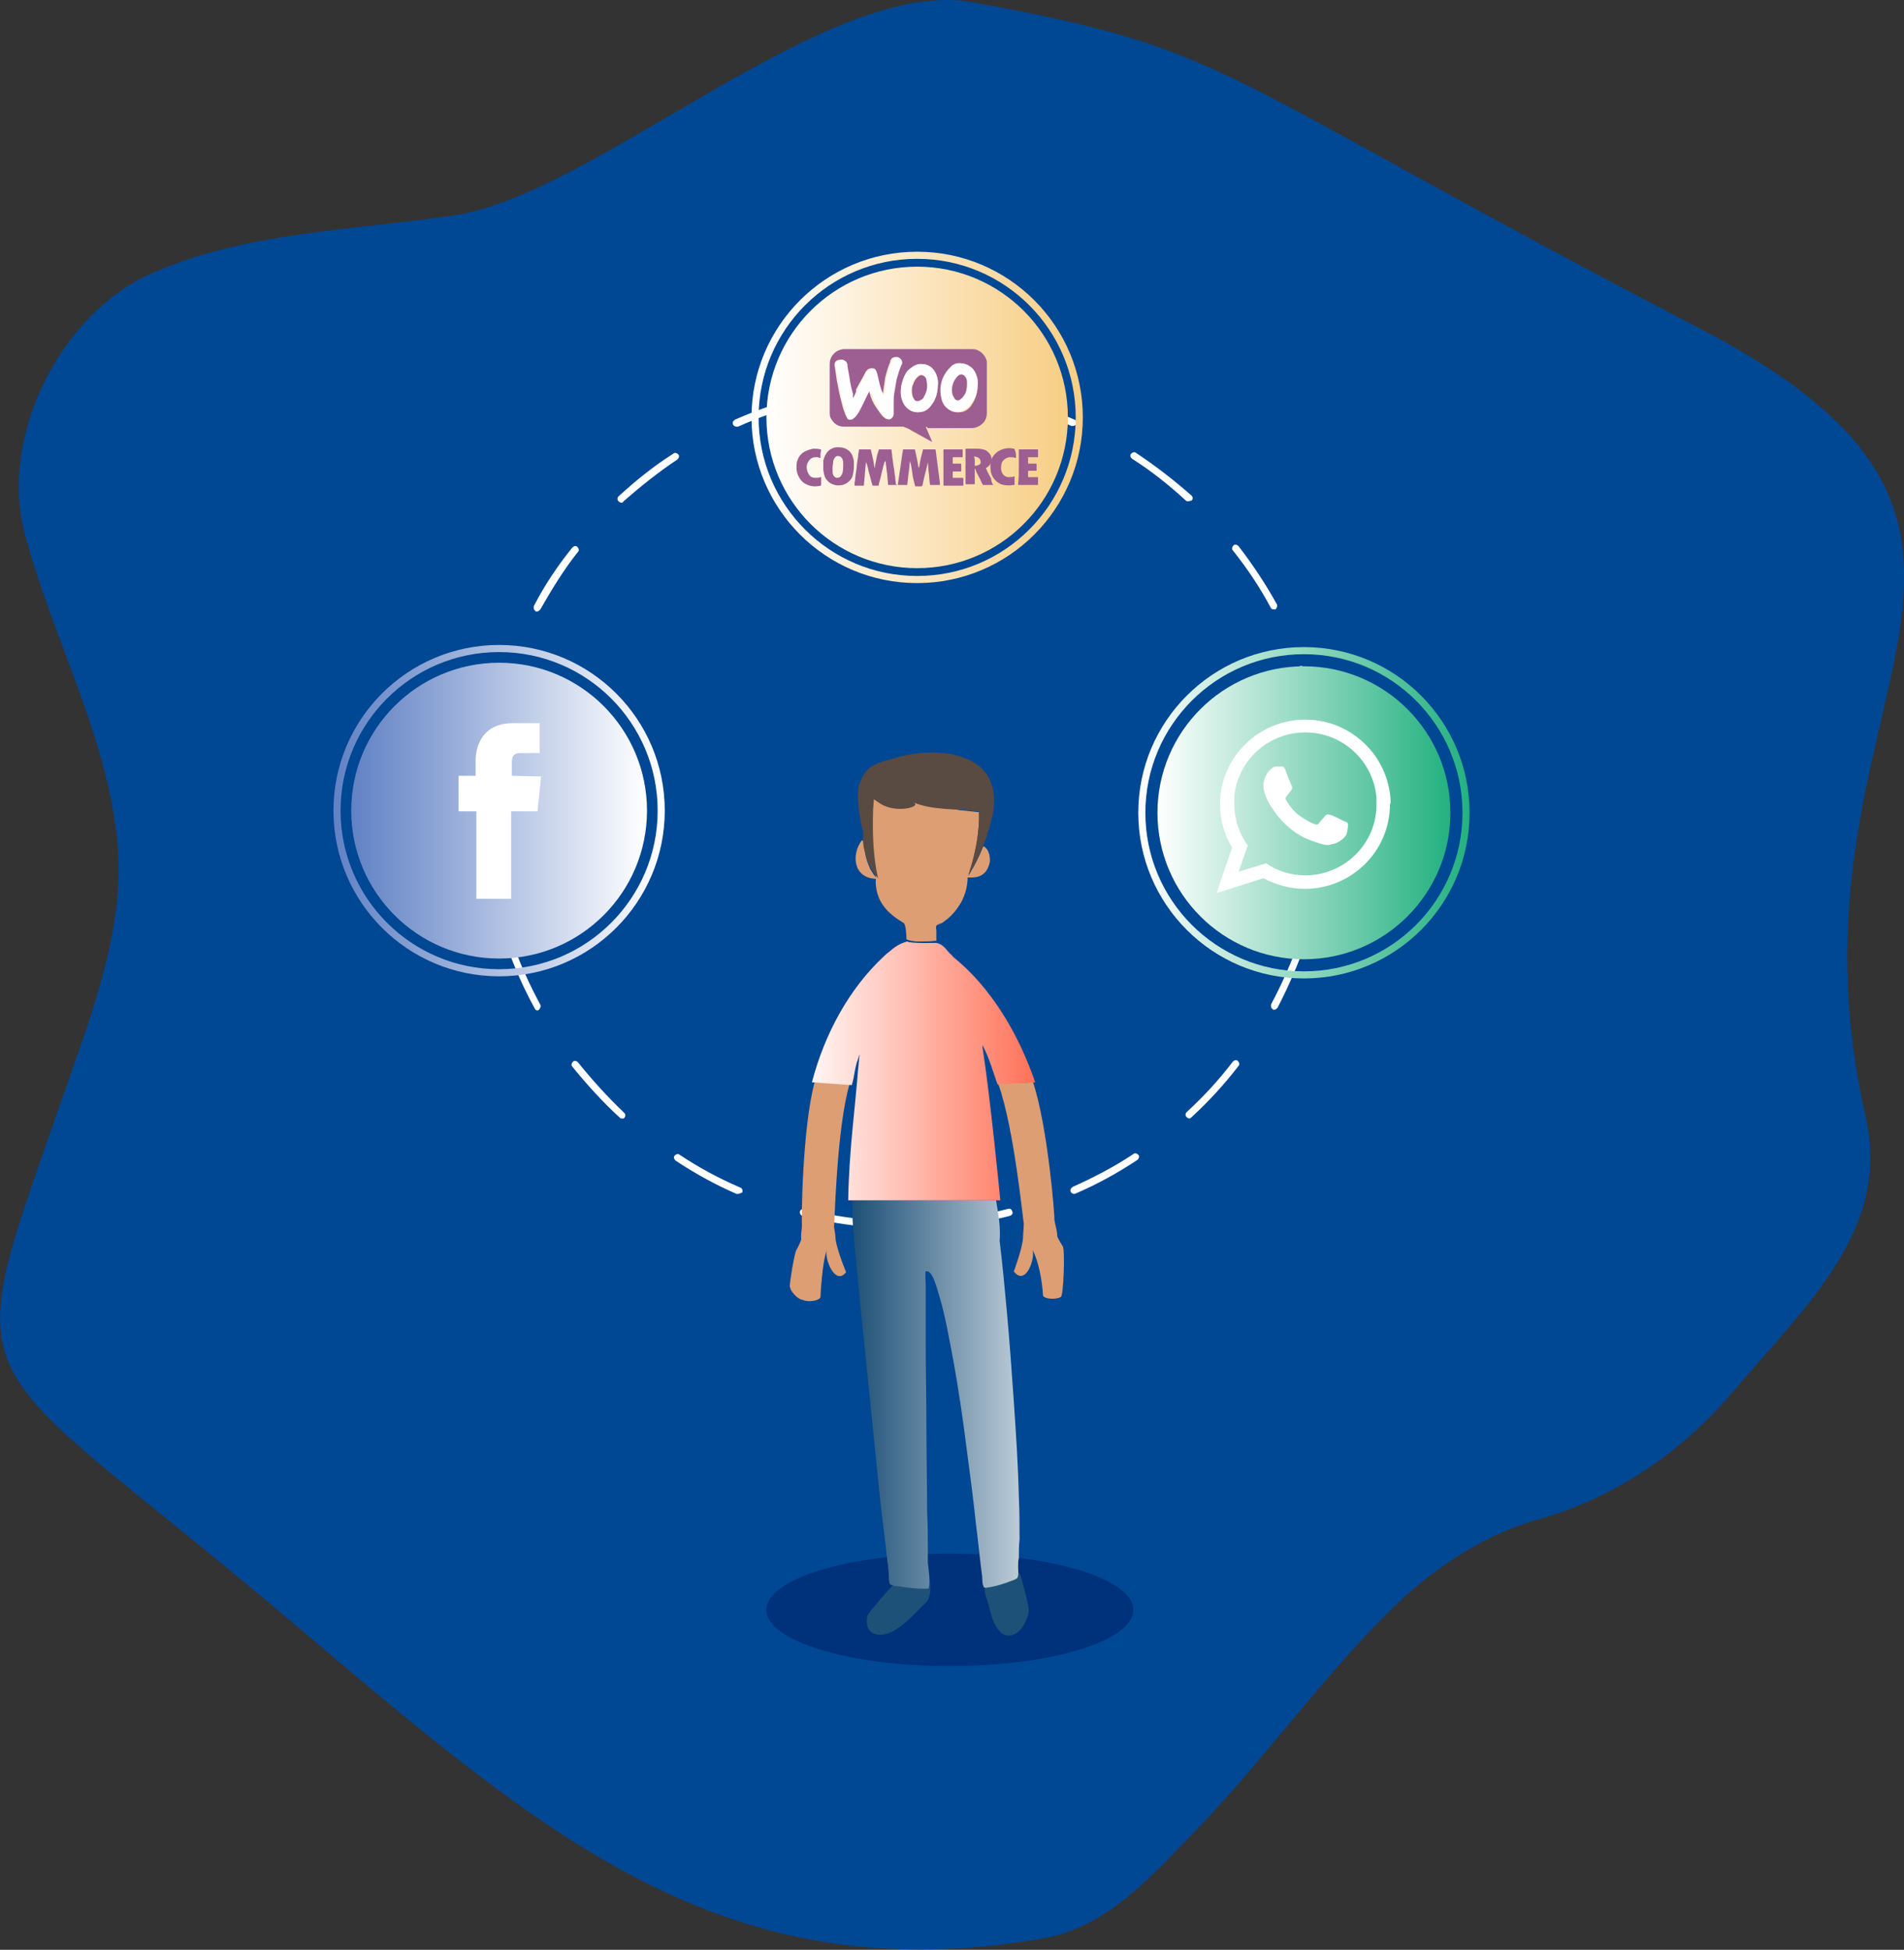 <?xml version="1.0" encoding="utf-8"?>
<!-- Generator: Adobe Illustrator 21.0.2, SVG Export Plug-In . SVG Version: 6.00 Build 0)  -->
<svg version="1.1" id="Layer_1" xmlns="http://www.w3.org/2000/svg" xmlns:xlink="http://www.w3.org/1999/xlink" x="0px" y="0px"
	 viewBox="0 0 267.8 274.2" style="enable-background:new 0 0 267.8 274.2;" xml:space="preserve">
<rect x="0" y="0" width="267.8" height="274.2" fill="#333333" stroke="none"/>
<style type="text/css">
	.st0{fill:#004794;}
	.st1{opacity:0.4;fill:#001355;enable-background:new    ;}
	.st2{fill:#FFFFFF;}
	.st3{fill:none;stroke:url(#XMLID_4_);stroke-miterlimit:10;}
	.st4{fill:url(#XMLID_5_);}
	.st5{fill:none;stroke:url(#XMLID_6_);stroke-miterlimit:10;}
	.st6{fill:url(#XMLID_7_);}
	.st7{fill:none;stroke:url(#SVGID_1_);stroke-miterlimit:10;}
	.st8{fill:url(#SVGID_2_);}
	.st9{fill:#9D5E91;}
	.st10{fill:#FEFEFE;}
	.st11{fill:#1E5177;}
	.st12{fill:url(#SVGID_3_);}
	.st13{fill:#DD9E73;}
	.st14{fill:#594A42;}
	.st15{fill:none;}
	.st16{fill:url(#SVGID_4_);}
</style>
<g>
	<path class="st0" d="M195.1,226.9c6-6,13.2-11,21.5-13.3c10-2.8,19.6-9,26.9-17.6c10.7-12.6,22.5-23.1,18.9-39
		c-13.5-58.9,33.2-81.4-23.3-110.8c-69.9-36.4-65-39.1-102.4-45.9c-20.3-3.7-53.2,27.2-72.9,30c-14.2,2.1-29.3,2.3-42.6,8.2
		C8.6,44.1-0.2,61.3,3.5,75.1c3.9,14.8,12,29.1,13.1,44.5c0.8,11.9-4.1,24-7.9,35c-15.1,43.4-14.2,34,32.7,73.8
		c35.5,30,60.5,51.9,105.3,44.2c9.4-1.6,15.8-9.4,22.2-15.9C178,247.1,185.8,236.2,195.1,226.9z"/>
	<ellipse class="st1" cx="133.6" cy="226.4" rx="25.8" ry="7.9"/>
	<g>
		<path class="st2" d="M122.6,172.6C122.6,172.6,122.5,172.6,122.6,172.6c-3.3-0.3-6.6-0.8-9.7-1.6c-0.3-0.1-0.4-0.3-0.4-0.6
			c0.1-0.3,0.3-0.4,0.6-0.4c3.1,0.8,6.3,1.3,9.5,1.6c0.3,0,0.5,0.3,0.5,0.5C123,172.4,122.8,172.6,122.6,172.6z M132.3,172.6
			c-0.3,0-0.5-0.2-0.5-0.5s0.2-0.5,0.5-0.5c3.2-0.3,6.4-0.8,9.5-1.6c0.3-0.1,0.5,0.1,0.6,0.4c0.1,0.3-0.1,0.5-0.4,0.6
			C138.8,171.8,135.6,172.4,132.3,172.6L132.3,172.6z M103.8,167.9c-0.1,0-0.1,0-0.2,0c-3-1.3-5.9-2.9-8.6-4.7
			c-0.2-0.2-0.3-0.5-0.1-0.7c0.2-0.2,0.5-0.3,0.7-0.1c2.7,1.8,5.5,3.3,8.5,4.6c0.3,0.1,0.4,0.4,0.3,0.7
			C104.1,167.8,104,167.9,103.8,167.9z M151.1,167.9c-0.2,0-0.4-0.1-0.5-0.3c-0.1-0.3,0-0.5,0.3-0.7c2.9-1.3,5.8-2.8,8.5-4.6
			c0.2-0.2,0.5-0.1,0.7,0.1c0.2,0.2,0.1,0.5-0.1,0.7c-2.7,1.8-5.6,3.4-8.6,4.7C151.2,167.9,151.1,167.9,151.1,167.9z M87.5,157.3
			c-0.1,0-0.2,0-0.3-0.1c-2.4-2.2-4.6-4.6-6.7-7.2c-0.2-0.2-0.1-0.5,0.1-0.7s0.5-0.1,0.7,0.1c2,2.5,4.2,4.9,6.5,7.1
			c0.2,0.2,0.2,0.5,0,0.7C87.8,157.3,87.7,157.3,87.5,157.3z M167.3,157.3c-0.1,0-0.3-0.1-0.4-0.2c-0.2-0.2-0.2-0.5,0-0.7
			c2.4-2.2,4.6-4.6,6.5-7.1c0.2-0.2,0.5-0.3,0.7-0.1s0.3,0.5,0.1,0.7c-2,2.6-4.2,5-6.6,7.2C167.5,157.2,167.4,157.3,167.3,157.3z
			 M75.6,142.1c-0.2,0-0.3-0.1-0.4-0.3c-1.6-2.9-2.9-5.9-4-9c-0.1-0.3,0-0.5,0.3-0.6s0.5,0,0.6,0.3c1,3,2.4,6,3.9,8.8
			c0.1,0.2,0,0.5-0.2,0.7C75.8,142,75.7,142.1,75.6,142.1z M179.2,142c-0.1,0-0.2,0-0.2-0.1c-0.2-0.1-0.3-0.4-0.2-0.7
			c1.5-2.8,2.8-5.8,3.9-8.8c0.1-0.3,0.4-0.4,0.6-0.3c0.3,0.1,0.4,0.4,0.3,0.6c-1.1,3.1-2.4,6.1-3.9,9
			C179.5,141.9,179.4,142,179.2,142z M69.3,123.7c-0.2,0-0.5-0.2-0.5-0.4c-0.5-3.2-0.8-6.5-0.8-9.8c0-0.3,0.2-0.5,0.5-0.5
			s0.5,0.2,0.5,0.5c0,3.2,0.3,6.5,0.8,9.6C69.8,123.4,69.6,123.7,69.3,123.7L69.3,123.7z M185.5,123.6
			C185.4,123.6,185.4,123.6,185.5,123.6c-0.4-0.1-0.5-0.3-0.5-0.6c0.5-3.2,0.8-6.4,0.8-9.6v-0.2c0-0.3,0.2-0.5,0.5-0.5
			s0.5,0.2,0.5,0.5v0.2c0,3.3-0.3,6.6-0.8,9.8C185.9,123.5,185.7,123.6,185.5,123.6z M69.2,104.4L69.2,104.4
			c-0.4-0.1-0.5-0.3-0.5-0.6c0.5-3.2,1.3-6.4,2.4-9.5c0.1-0.3,0.4-0.4,0.6-0.3c0.3,0.1,0.4,0.4,0.3,0.6c-1,3-1.8,6.2-2.3,9.4
			C69.7,104.2,69.5,104.4,69.2,104.4z M185.4,104c-0.2,0-0.5-0.2-0.5-0.4c-0.5-3.2-1.3-6.3-2.4-9.3c-0.1-0.3,0-0.5,0.3-0.6
			s0.5,0,0.6,0.3c1.1,3.1,1.9,6.3,2.4,9.5C186,103.7,185.8,104,185.4,104C185.5,104,185.5,104,185.4,104z M75.5,86
			c-0.1,0-0.2,0-0.2-0.1c-0.2-0.1-0.3-0.4-0.2-0.7c1.5-2.9,3.3-5.6,5.4-8.2c0.2-0.2,0.5-0.3,0.7-0.1c0.2,0.2,0.3,0.5,0.1,0.7
			c-2,2.5-3.7,5.3-5.3,8.1C75.8,85.9,75.7,86,75.5,86z M179.1,85.7c-0.2,0-0.3-0.1-0.4-0.3c-1.5-2.8-3.3-5.5-5.3-8
			c-0.2-0.2-0.1-0.5,0.1-0.7c0.2-0.2,0.5-0.1,0.7,0.1c2,2.6,3.8,5.3,5.4,8.2c0.1,0.2,0,0.5-0.2,0.7
			C179.2,85.7,179.2,85.7,179.1,85.7z M87.4,70.7c-0.1,0-0.3-0.1-0.4-0.2c-0.2-0.2-0.2-0.5,0-0.7c2.4-2.2,5-4.3,7.7-6
			c0.2-0.2,0.5-0.1,0.7,0.1s0.1,0.5-0.1,0.7c-2.7,1.8-5.2,3.8-7.6,5.9C87.6,70.7,87.5,70.7,87.4,70.7z M167.1,70.5
			c-0.1,0-0.2,0-0.3-0.1c-2.4-2.2-4.9-4.2-7.6-5.9c-0.2-0.2-0.3-0.5-0.1-0.7s0.5-0.3,0.7-0.1c2.7,1.8,5.3,3.8,7.8,6
			c0.2,0.2,0.2,0.5,0,0.7C167.4,70.4,167.3,70.5,167.1,70.5z M103.6,60c-0.2,0-0.4-0.1-0.5-0.3c-0.1-0.3,0-0.5,0.3-0.7
			c3-1.3,6.1-2.4,9.3-3.2c0.3-0.1,0.5,0.1,0.6,0.4c0.1,0.3-0.1,0.5-0.4,0.6c-3.1,0.8-6.2,1.9-9.1,3.2C103.7,60,103.6,60,103.6,60z
			 M150.9,59.9c-0.1,0-0.1,0-0.2,0c-2.9-1.3-6-2.3-9.1-3.1c-0.3-0.1-0.4-0.3-0.4-0.6c0.1-0.3,0.3-0.4,0.6-0.4
			c3.2,0.8,6.3,1.9,9.3,3.2c0.3,0.1,0.4,0.4,0.3,0.7C151.2,59.8,151.1,59.9,150.9,59.9z M122.3,55.2c-0.3,0-0.5-0.2-0.5-0.5
			s0.2-0.5,0.5-0.5c3.2-0.3,6.6-0.3,9.8,0c0.3,0,0.5,0.3,0.5,0.5s-0.3,0.5-0.5,0.5C128.8,55,125.6,55,122.3,55.2
			C122.4,55.2,122.3,55.2,122.3,55.2z"/>
	</g>
	<g>
		
			<linearGradient id="XMLID_4_" gradientUnits="userSpaceOnUse" x1="46.832" y1="162" x2="93.497" y2="162" gradientTransform="matrix(1 0 0 -1 0 276)">
			<stop  offset="0" style="stop-color:#6081C4"/>
			<stop  offset="1" style="stop-color:#FFFFFF"/>
		</linearGradient>
		<circle id="XMLID_1_" class="st3" cx="70.2" cy="114" r="22.8"/>
		<g>
			
				<linearGradient id="XMLID_5_" gradientUnits="userSpaceOnUse" x1="49.328" y1="162" x2="91.001" y2="162" gradientTransform="matrix(1 0 0 -1 0 276)">
				<stop  offset="0" style="stop-color:#6081C4"/>
				<stop  offset="1" style="stop-color:#FFFFFF"/>
			</linearGradient>
			<circle id="XMLID_21_" class="st4" cx="70.2" cy="114" r="20.8"/>
			<path id="XMLID_19_" class="st2" d="M72,109.1v-2c0-1,0.6-1.2,1.1-1.2c0.4,0,2.8,0,2.8,0v-4.2h-3.8c-4.2,0-5.2,3.2-5.2,5.2v2.2
				h-2.4v3v2H67c0,5.6,0,12.3,0,12.3h4.9c0,0,0-6.8,0-12.3h3.7l0.2-1.9l0.3-3L72,109.1L72,109.1z"/>
		</g>
	</g>
	<g>
		
			<linearGradient id="XMLID_6_" gradientUnits="userSpaceOnUse" x1="160.034" y1="161.7" x2="206.697" y2="161.7" gradientTransform="matrix(1 0 0 -1 0 276)">
			<stop  offset="0" style="stop-color:#FFFFFF"/>
			<stop  offset="1" style="stop-color:#23B180"/>
		</linearGradient>
		<circle id="XMLID_2_" class="st5" cx="183.4" cy="114.3" r="22.8"/>
		<g>
			
				<linearGradient id="XMLID_7_" gradientUnits="userSpaceOnUse" x1="162.743" y1="161.7" x2="203.988" y2="161.7" gradientTransform="matrix(1 0 0 -1 0 276)">
				<stop  offset="0" style="stop-color:#FFFFFF"/>
				<stop  offset="1" style="stop-color:#23B180"/>
			</linearGradient>
			<circle id="XMLID_36_" class="st6" cx="183.4" cy="114.3" r="20.6"/>
			<g>
				<path class="st2" d="M195.6,112.8c-0.2-6.4-5.5-11.6-12-11.6c-6.4,0-11.7,5-12,11.4c0,0.2,0,0.3,0,0.5c0,2.2,0.6,4.3,1.7,6.1
					l-2.2,6.4l6.6-2.1c1.7,0.9,3.7,1.5,5.8,1.5c6.6,0,12-5.3,12-11.9C195.6,113,195.6,112.9,195.6,112.8z M183.6,123.1
					c-2,0-4-0.6-5.5-1.7l-3.9,1.2l1.3-3.7c-1.2-1.6-1.9-3.7-1.9-5.9c0-0.3,0-0.7,0-1c0.5-5.1,4.8-9,10-9c5.3,0,9.6,4.1,10,9.2
					c0,0.3,0,0.5,0,0.8C193.7,118.6,189.1,123.1,183.6,123.1z"/>
				<path id="XMLID_32_" class="st2" d="M189.1,115.5c-0.3-0.1-1.7-0.9-2-0.9c-0.3-0.1-0.5-0.1-0.7,0.1c-0.2,0.3-0.8,0.9-0.9,1.1
					c-0.2,0.2-0.3,0.2-0.6,0.1s-1.2-0.5-2.4-1.4c-0.9-0.8-1.5-1.7-1.6-2c-0.2-0.3,0-0.4,0.1-0.6c0.1-0.1,0.3-0.3,0.4-0.5l0.1-0.1
					c0.1-0.1,0.1-0.2,0.2-0.3c0.1-0.2,0-0.4,0-0.5c-0.1-0.1-0.7-1.6-0.9-2.2s-0.5-0.5-0.7-0.5s-0.4,0-0.6,0c-0.2,0-0.5,0.1-0.8,0.4
					s-1,1-1,2.4c0,0.3,0.1,0.7,0.2,1c0.3,1,0.9,1.9,1,2c0.1,0.2,2,3.2,5,4.4c3,1.2,3,0.8,3.5,0.7c0.5,0,1.7-0.7,2-1.4
					c0.2-0.7,0.2-1.3,0.2-1.4C189.6,115.7,189.4,115.6,189.1,115.5z"/>
			</g>
		</g>
	</g>
	<g>
		
			<linearGradient id="SVGID_1_" gradientUnits="userSpaceOnUse" x1="105.7" y1="217.3" x2="152.364" y2="217.3" gradientTransform="matrix(1 0 0 -1 0 276)">
			<stop  offset="0" style="stop-color:#FFFFFF"/>
			<stop  offset="1" style="stop-color:#F7CE84"/>
		</linearGradient>
		<circle class="st7" cx="129" cy="58.7" r="22.8"/>
		
			<linearGradient id="SVGID_2_" gradientUnits="userSpaceOnUse" x1="107.862" y1="217.3" x2="150.177" y2="217.3" gradientTransform="matrix(1 0 0 -1 0 276)">
			<stop  offset="0" style="stop-color:#FFFFFF"/>
			<stop  offset="1" style="stop-color:#F7CE84"/>
		</linearGradient>
		<circle class="st8" cx="129" cy="58.7" r="21.2"/>
		<g>
			<g>
				<path class="st9" d="M126.2,68.2C126.1,68.2,126.1,68.2,126.2,68.2c-0.5,0-0.9,0-1.2,0c-0.1,0-0.1,0-0.1-0.1
					c0-0.4-0.1-0.9-0.1-1.3c-0.1-0.5-0.1-1-0.2-1.5c0-0.2,0-0.3-0.1-0.5c0,0.1,0,0.1-0.1,0.2c-0.3,1-0.5,2.1-0.8,3.1c0,0,0,0,0,0.1
					c0,0,0,0.1-0.1,0.1h-0.1c-0.2,0-0.4,0-0.6,0c-0.1,0-0.1,0-0.1-0.1c-0.2-0.6-0.3-1.2-0.5-1.8c-0.1-0.5-0.2-1-0.4-1.4v-0.1
					c-0.1,1.1-0.2,2.3-0.3,3.4c-0.4,0-0.8,0-1.3,0c0-0.1,0-0.3,0-0.4c0.1-0.5,0.1-1,0.2-1.5s0.1-1.1,0.2-1.6s0.1-0.9,0.2-1.4
					c0-0.2,0-0.2,0.2-0.2c0.5,0,1,0,1.4,0c0.1,0,0.1,0,0.1,0.1c0.2,0.8,0.4,1.7,0.5,2.5v0.1c0.1-0.3,0.1-0.7,0.2-1
					c0.1-0.6,0.2-1.1,0.4-1.6c0-0.1,0-0.1,0.1-0.1c0.5,0,1.1,0,1.6,0c0.1,0,0.1,0,0.1,0.1c0,0.3,0.1,0.7,0.1,1
					c0.1,0.5,0.1,0.9,0.2,1.4c0.1,0.4,0.1,0.9,0.2,1.3c0,0.4,0.1,0.7,0.1,1.1C126.1,68.1,126.2,68.2,126.2,68.2z"/>
				<path class="st9" d="M128,64.8c-0.1,0.6-0.1,1.1-0.2,1.7s-0.1,1.1-0.2,1.7c-0.4,0-0.8,0-1.3,0c0-0.1,0-0.2,0-0.2
					c0.1-0.7,0.2-1.3,0.3-2c0.1-0.7,0.2-1.4,0.3-2.1c0-0.2,0.1-0.4,0.1-0.6c0-0.1,0-0.1,0.1-0.1c0.5,0,1,0,1.5,0
					c0.1,0,0.1,0,0.1,0.1c0.2,0.9,0.4,1.7,0.5,2.6c0,0,0,0,0,0.1c0-0.1,0-0.3,0.1-0.4c0.1-0.8,0.3-1.5,0.5-2.3c0-0.1,0-0.1,0.1-0.1
					c0.5,0,1.1,0,1.6,0c0.1,0,0.1,0,0.1,0.1c0.1,0.8,0.2,1.6,0.3,2.3c0.1,0.8,0.2,1.5,0.3,2.3c0,0.1,0,0.2,0,0.3c0,0,0,0-0.1,0
					c-0.4,0-0.8,0-1.2,0c-0.1,0-0.1,0-0.1-0.1c-0.1-0.6-0.1-1.3-0.2-1.9c0-0.4-0.1-0.9-0.1-1.3l0,0c0,0,0,0,0,0.1
					c-0.2,1-0.5,2-0.7,3c0,0.1,0,0.2-0.1,0.3c0,0,0,0.1-0.1,0.1c-0.3,0-0.5,0-0.8,0c-0.1,0-0.1,0-0.1-0.1c-0.1-0.4-0.2-0.8-0.3-1.2
					C128.3,66.3,128.2,65.6,128,64.8C128,64.9,128,64.9,128,64.8z"/>
				<path class="st9" d="M120.1,65.6c0,0.5-0.1,1-0.2,1.4c-0.1,0.3-0.3,0.5-0.5,0.7c-0.3,0.3-0.6,0.4-0.9,0.5
					c-0.5,0.1-0.9,0.1-1.4-0.1s-0.9-0.6-1.1-1.1c-0.1-0.3-0.2-0.7-0.2-1.1s0-0.7,0-1.1c0.1-0.4,0.2-0.7,0.4-1
					c0.3-0.5,0.8-0.8,1.4-0.9c0.4,0,0.8,0,1.1,0.1c0.6,0.2,1,0.6,1.2,1.1c0.1,0.3,0.2,0.6,0.2,0.9C120.1,65.4,120.1,65.6,120.1,65.6
					z M117.1,65.8c0,0.1,0,0.3,0,0.4c0,0.2,0,0.4,0.1,0.6s0.3,0.4,0.5,0.4c0.3,0,0.5-0.1,0.6-0.3c0.1-0.1,0.1-0.2,0.2-0.4
					c0.1-0.4,0.1-0.8,0.1-1.2c0-0.2,0-0.5-0.1-0.7c0-0.1-0.1-0.2-0.2-0.3c-0.2-0.2-0.7-0.3-0.9,0.1c-0.1,0.1-0.1,0.2-0.2,0.4
					C117.2,65.1,117.1,65.5,117.1,65.8z"/>
				<path class="st9" d="M139.7,68.2c-0.5,0-0.9,0-1.4,0c-0.1,0-0.1,0-0.1-0.1c-0.2-0.3-0.3-0.7-0.5-1c-0.2-0.4-0.4-0.7-0.5-1.1
					c0,0,0-0.1-0.1-0.1c0,0.1,0,0.1,0,0.1c0,0.7,0,1.3,0,2c0,0.1,0,0.1-0.1,0.1c-0.4,0-0.8,0-1.1,0c-0.1,0-0.1,0-0.1-0.1
					c0-0.6,0-1.2,0-1.8c0-1,0-2,0-3c0-0.1,0-0.1,0.1-0.1c0.5,0,1,0,1.6,0c0.4,0,0.8,0.1,1.1,0.2c0.2,0.1,0.3,0.2,0.4,0.3
					c0.6,0.5,0.6,1.4,0.1,1.9c-0.1,0.1-0.2,0.2-0.4,0.3c-0.1,0-0.1,0,0,0.1c0.2,0.5,0.4,0.9,0.7,1.4
					C139.4,67.6,139.5,67.9,139.7,68.2C139.7,68.1,139.7,68.2,139.7,68.2z M137.1,64.8c0,0.1,0,0.2,0,0.4c0,0.1,0,0.1,0,0.2v0.1
					c0.2,0,0.3,0,0.5-0.1c0.3-0.1,0.4-0.3,0.3-0.6c0-0.2-0.2-0.4-0.4-0.5c-0.1,0-0.3-0.1-0.4-0.1c-0.1,0-0.1,0-0.1,0.1
					C137.1,64.4,137.1,64.6,137.1,64.8z"/>
				<path class="st9" d="M132.7,65.7c0-0.8,0-1.6,0-2.4c0-0.1,0-0.1,0.1-0.1c0.8,0,1.7,0,2.5,0c0.1,0,0.1,0,0.1,0.1
					c0,0.3,0,0.6,0,0.9c0,0.1,0,0.1-0.1,0.1c-0.4,0-0.8,0-1.2,0c-0.1,0-0.1,0-0.1,0.1c0,0.2,0,0.5,0,0.7c0,0.1,0,0.1,0.1,0.1
					c0.3,0,0.7,0,1,0c0.1,0,0.1,0,0.1,0.1c0,0.3,0,0.6,0,0.9c0,0.1,0,0.1-0.1,0.1c-0.3,0-0.7,0-1,0c-0.1,0-0.1,0-0.1,0.1
					c0,0.2,0,0.5,0,0.7c0,0.1,0,0.1,0.1,0.1c0.4,0,0.8,0,1.2,0c0,0,0,0,0.1,0c0,0,0.1,0,0.1,0.1s0,0.2,0,0.2c0,0.2,0,0.5,0,0.7
					c0,0.1,0,0.1-0.1,0.1c-0.9,0-1.7,0-2.6,0c-0.1,0-0.1,0-0.1-0.1C132.7,67.3,132.7,66.5,132.7,65.7L132.7,65.7z"/>
				<path class="st9" d="M143.3,65.7c0-0.8,0-1.6,0-2.4c0,0,0,0,0-0.1l0,0c0,0,0,0,0.1,0c0.8,0,1.7,0,2.5,0l0,0c0.1,0,0.1,0,0.1,0.1
					c0,0.2,0,0.5,0,0.7c0,0.1,0,0.1,0,0.2s0,0.1-0.1,0.1c-0.4,0-0.8,0-1.2,0c-0.2,0-0.1,0-0.1,0.1c0,0.2,0,0.5,0,0.7
					c0,0.1,0,0.1,0.1,0.1c0.3,0,0.7,0,1,0c0.1,0,0.1,0,0.1,0.1c0,0.3,0,0.5,0,0.8c0,0.1,0,0.1-0.1,0.1c-0.3,0-0.7,0-1,0
					c-0.1,0-0.1,0-0.1,0.1c0,0.2,0,0.5,0,0.7c0,0.1,0,0.1,0.1,0.1c0.4,0,0.8,0,1.2,0c0,0,0,0,0.1,0l0,0c0,0,0,0,0,0.1
					c0,0.3,0,0.6,0,0.9c0,0.1,0,0.1-0.1,0.1c-0.9,0-1.7,0-2.6,0c-0.1,0-0.1,0-0.1-0.1C143.3,67.3,143.3,66.5,143.3,65.7L143.3,65.7z
					"/>
				<path class="st9" d="M142.9,64.4c-0.2,0-0.3-0.1-0.5-0.1s-0.3,0-0.5,0c-0.4,0.1-0.7,0.3-0.9,0.6c-0.2,0.3-0.2,0.7-0.2,1
					s0.1,0.5,0.2,0.7c0.2,0.3,0.5,0.5,0.9,0.5c0.2,0,0.5,0,0.7-0.1h0.1l0,0c0,0.4,0,0.7,0,1.1c0,0.1,0,0.1-0.1,0.1
					c-0.6,0.1-1.2,0.1-1.8-0.1c-0.7-0.3-1.2-0.9-1.4-1.6c-0.1-0.4-0.1-0.8-0.1-1.2c0.1-1.2,1-2,2-2.2c0.4-0.1,0.8-0.1,1.3,0
					c0,0,0.1,0,0.1,0.1C142.9,63.6,142.9,64,142.9,64.4z"/>
				<path class="st9" d="M115.4,64.4c-0.2,0-0.3-0.1-0.4-0.1c-0.2,0-0.3,0-0.5,0c-0.4,0.1-0.6,0.3-0.8,0.6c-0.2,0.3-0.3,0.7-0.2,1.1
					c0,0.2,0.1,0.4,0.2,0.6c0.2,0.4,0.5,0.6,1,0.6c0.2,0,0.5,0,0.7-0.1h0.1c0,0,0,0,0,0.1c0,0.3,0,0.7,0,1c0,0,0,0.1-0.1,0.1
					c-0.8,0.2-1.5,0.1-2.2-0.3c-0.6-0.4-0.9-0.9-1.1-1.6c-0.1-0.5-0.1-1,0-1.5c0.2-0.6,0.5-1.1,1.1-1.4c0.4-0.2,0.7-0.3,1.2-0.4
					c0.3,0,0.7,0,1,0.1c0,0,0.1,0,0.1,0.1C115.4,63.6,115.4,64,115.4,64.4C115.4,64.3,115.4,64.3,115.4,64.4z"/>
			</g>
			<g>
				<path class="st9" d="M130.2,60c0.3,0.7,0.6,1.4,0.9,2.1c-0.1,0-0.1,0-0.1,0c-0.9-0.5-1.8-1-2.7-1.5c-0.3-0.2-0.7-0.4-1-0.5
					c-0.1,0-0.2-0.1-0.2-0.1c-2.1,0-4.2,0-6.3,0c-0.7,0-1.4,0-2.1,0c-0.8,0-1.4-0.4-1.8-1.1c-0.2-0.3-0.2-0.6-0.2-1
					c0-2.2,0-4.5,0-6.7c0-0.4,0.1-0.8,0.3-1.1c0.4-0.6,0.9-0.9,1.6-1c0.2,0,0.3,0,0.5,0c5.8,0,11.7,0,17.5,0c0.3,0,0.7,0,1,0.2
					c0.6,0.3,1,0.8,1.2,1.5c0,0.2,0,0.3,0,0.5c0,2.1,0,4.1,0,6.2c0,0.2,0,0.4,0,0.6c0,0.7-0.3,1.3-0.9,1.7c-0.3,0.2-0.7,0.4-1.2,0.4
					c-2.1,0-4.2,0-6.2,0C130.3,60,130.3,60,130.2,60z M120,56L120,56c-0.1-0.2-0.1-0.3-0.2-0.5c-0.2-0.8-0.3-1.5-0.5-2.3
					c-0.1-0.6-0.2-1.1-0.3-1.7c0-0.2,0-0.3-0.1-0.5s-0.2-0.4-0.5-0.4c-0.1,0-0.2,0-0.3,0c-0.6,0-0.8,0.5-0.7,0.9
					c0.1,0.7,0.2,1.4,0.3,2c0.2,1.1,0.4,2.1,0.7,3.2c0.1,0.5,0.3,1.1,0.5,1.6c0.1,0.2,0.2,0.4,0.3,0.6c0.1,0.1,0.3,0.2,0.4,0.1
					c0.1,0,0.2-0.1,0.3-0.2c0.1-0.1,0.2-0.3,0.4-0.4c0.3-0.4,0.5-0.8,0.7-1.2c0.4-0.7,0.7-1.4,1.1-2.2c0,0,0-0.1,0.1-0.1
					c0,0.1,0.1,0.2,0.1,0.3c0.2,0.8,0.5,1.5,1,2.2c0.3,0.4,0.6,0.9,0.9,1.2c0.1,0.1,0.3,0.2,0.4,0.3c0.3,0.1,0.7,0,0.8-0.3
					c0.1-0.2,0.1-0.3,0.1-0.5c0-0.5,0-0.9,0-1.4s0.1-1,0.1-1.5c0.1-0.6,0.2-1.2,0.3-1.8c0.1-0.7,0.3-1.4,0.7-2.1
					c0.1-0.1,0.1-0.2,0.1-0.3c0-0.4-0.3-0.7-0.7-0.8c-0.3,0-0.6,0.1-0.7,0.4c-0.1,0.1-0.1,0.2-0.1,0.3c-0.3,0.7-0.5,1.4-0.7,2.2
					c-0.1,0.7-0.2,1.4-0.3,2.1c0,0.1,0,0.3-0.1,0.4c-0.1-0.3-0.2-0.5-0.3-0.7c-0.2-0.8-0.4-1.5-0.6-2.3c0-0.2-0.1-0.3-0.2-0.5
					c-0.1-0.1-0.2-0.2-0.4-0.3c-0.2,0-0.4,0-0.6,0.2c-0.1,0.1-0.2,0.2-0.3,0.4c-0.4,0.8-0.9,1.6-1.3,2.4
					C120.5,55.1,120.2,55.6,120,56z M137.5,54.2c0-0.7-0.1-1.1-0.2-1.6c-0.2-0.4-0.4-0.8-0.8-1c-0.3-0.2-0.7-0.4-1.1-0.4
					c-0.5-0.1-1,0.1-1.4,0.3c-0.3,0.2-0.6,0.5-0.8,0.9c-0.7,1.1-1,2.4-0.7,3.7c0.1,0.4,0.3,0.9,0.6,1.2c0.7,0.7,1.5,0.8,2.4,0.6
					c0.5-0.2,0.9-0.5,1.2-1C137.3,56,137.5,55.1,137.5,54.2z M126.7,55.1c0,0.4,0,0.8,0.2,1.2c0.1,0.4,0.3,0.7,0.6,1
					c0.6,0.6,1.3,0.8,2.2,0.6c0.5-0.1,0.9-0.4,1.2-0.8c0.7-0.8,1-1.8,1-2.9c0-0.5,0-1-0.2-1.5c-0.2-0.4-0.4-0.8-0.8-1.1
					c-0.3-0.2-0.7-0.4-1.1-0.4c-0.6-0.1-1.1,0.1-1.6,0.5c-0.4,0.3-0.7,0.8-1,1.2C126.9,53.6,126.7,54.3,126.7,55.1z"/>
				<path class="st10" d="M120,56c0.2-0.4,0.4-0.8,0.6-1.2c0.4-0.8,0.9-1.6,1.3-2.4c0.1-0.1,0.2-0.3,0.3-0.4
					c0.2-0.2,0.4-0.2,0.6-0.2s0.3,0.1,0.4,0.3c0.1,0.1,0.1,0.3,0.2,0.5c0.2,0.8,0.3,1.5,0.6,2.3c0.1,0.2,0.2,0.5,0.3,0.7
					c0-0.1,0-0.3,0.1-0.4c0.1-0.7,0.2-1.4,0.3-2.1c0.2-0.8,0.4-1.5,0.7-2.2c0-0.1,0.1-0.2,0.1-0.3c0.2-0.3,0.4-0.4,0.7-0.4
					c0.4,0.1,0.7,0.4,0.7,0.8c0,0.1,0,0.2-0.1,0.3c-0.3,0.7-0.5,1.4-0.7,2.1c-0.1,0.6-0.2,1.2-0.3,1.8c-0.1,0.5-0.1,1-0.1,1.5
					s0,0.9,0,1.4c0,0.2,0,0.3-0.1,0.5c-0.2,0.3-0.5,0.5-0.8,0.3c-0.2-0.1-0.3-0.2-0.4-0.3c-0.4-0.4-0.7-0.8-0.9-1.2
					c-0.4-0.7-0.7-1.5-1-2.2c0-0.1-0.1-0.2-0.1-0.3l-0.1,0.1c-0.4,0.7-0.7,1.4-1.1,2.2c-0.2,0.4-0.4,0.8-0.7,1.2
					c-0.1,0.1-0.2,0.3-0.4,0.4c-0.1,0.1-0.2,0.2-0.3,0.2c-0.2,0-0.3,0-0.4-0.1c-0.2-0.2-0.3-0.3-0.3-0.6c-0.2-0.5-0.3-1-0.5-1.6
					c-0.3-1.1-0.5-2.1-0.7-3.2c-0.1-0.7-0.2-1.4-0.3-2c-0.1-0.4,0.1-0.8,0.7-0.9c0.1,0,0.2,0,0.3,0c0.2,0.1,0.4,0.2,0.5,0.4
					s0.1,0.3,0.1,0.5c0.1,0.6,0.2,1.1,0.3,1.7c0.1,0.8,0.3,1.6,0.5,2.3C119.9,55.6,120,55.8,120,56L120,56z"/>
				<path class="st10" d="M137.5,54.2c0,0.9-0.3,1.8-0.9,2.6c-0.3,0.4-0.7,0.8-1.2,1c-0.9,0.3-1.7,0.1-2.4-0.6
					c-0.3-0.3-0.5-0.7-0.6-1.2c-0.3-1.3-0.1-2.6,0.7-3.7c0.2-0.3,0.5-0.6,0.8-0.9c0.4-0.3,0.9-0.4,1.4-0.3c0.4,0,0.8,0.2,1.1,0.4
					c0.4,0.3,0.6,0.6,0.8,1C137.5,53.1,137.6,53.6,137.5,54.2z M136,54.1c0-0.1,0-0.3,0-0.4c0-0.3-0.1-0.6-0.3-0.8s-0.4-0.3-0.7-0.2
					c-0.2,0.1-0.3,0.2-0.4,0.3c-0.1,0.1-0.2,0.3-0.3,0.4c-0.4,0.7-0.5,1.4-0.3,2.2c0.1,0.2,0.1,0.4,0.3,0.5c0.1,0.1,0.3,0.2,0.4,0.2
					c0.1,0,0.2,0,0.3-0.1c0.3-0.2,0.5-0.4,0.6-0.6C135.9,55.2,136,54.7,136,54.1z"/>
				<path class="st10" d="M126.7,55.1c0-0.8,0.2-1.5,0.5-2.2c0.2-0.5,0.5-0.9,1-1.2c0.5-0.4,1-0.5,1.6-0.5c0.4,0,0.8,0.2,1.1,0.4
					c0.4,0.3,0.6,0.6,0.8,1.1s0.3,1,0.2,1.5c0,1.1-0.4,2.1-1,2.9c-0.3,0.4-0.7,0.7-1.2,0.8c-0.8,0.2-1.6,0-2.2-0.6
					c-0.3-0.3-0.4-0.6-0.6-1C126.8,55.9,126.7,55.5,126.7,55.1z M130.4,54.2c0-0.3,0-0.6-0.2-0.9c-0.1-0.1-0.1-0.3-0.2-0.4
					c-0.2-0.2-0.4-0.3-0.7-0.2c-0.2,0.1-0.3,0.2-0.4,0.3c-0.2,0.3-0.4,0.5-0.5,0.8c-0.2,0.6-0.3,1.3-0.1,1.9
					c0.1,0.2,0.1,0.4,0.3,0.5c0.1,0.1,0.3,0.2,0.4,0.1c0.1,0,0.2-0.1,0.3-0.1c0.3-0.2,0.5-0.4,0.6-0.6
					C130.3,55.2,130.4,54.7,130.4,54.2z"/>
				<path class="st9" d="M136,54.1c0,0.5-0.1,1.1-0.4,1.5c-0.2,0.3-0.4,0.5-0.6,0.6c-0.1,0.1-0.2,0.1-0.3,0.1
					c-0.2,0-0.3-0.1-0.4-0.2c-0.1-0.2-0.2-0.4-0.3-0.5c-0.2-0.8-0.1-1.5,0.3-2.2c0.1-0.1,0.2-0.3,0.3-0.4c0.1-0.1,0.3-0.3,0.4-0.3
					c0.3-0.1,0.5,0,0.7,0.2s0.3,0.5,0.3,0.8C136,53.9,136,54,136,54.1z"/>
				<path class="st9" d="M130.4,54.2c0,0.5-0.1,1-0.4,1.5c-0.1,0.3-0.3,0.5-0.6,0.6c-0.1,0.1-0.2,0.1-0.3,0.1c-0.2,0-0.3,0-0.4-0.1
					c-0.1-0.1-0.2-0.3-0.3-0.5c-0.2-0.6-0.2-1.3,0.1-1.9c0.1-0.3,0.3-0.6,0.5-0.8c0.1-0.1,0.2-0.2,0.4-0.3s0.5,0,0.7,0.2
					c0.1,0.1,0.2,0.3,0.2,0.4C130.3,53.6,130.4,53.9,130.4,54.2z"/>
			</g>
		</g>
	</g>
	<g>
		<path class="st11" d="M130.5,221.6c-1.2,0.5-2.5,1-3.6,1.2c-0.5,0.1-0.9,0.1-1.3,0.1l0,0.1c-0.4,0.2-3.5,3.9-3.6,4.2
			c-0.1,0.6-0.1,1.1,0,1.5c0.4,1.3,1.9,1.5,3.4,0.8c2.2-1.2,3.2-2.6,4.9-4.2C131.1,224.4,130.9,221.9,130.5,221.6z"/>
		<path class="st11" d="M139.6,219.6c0.8,0.7,1.8,1.2,2.7,1.4c0.4,0.1,0.8,0.2,1.1,0.2l0,0.1c0.2,0.2,1.4,4.8,1.3,5.3
			c-0.1,0.7-0.4,1.4-0.7,1.9c-0.9,1.6-2.4,1.9-3.3,1c-1.4-1.5-1.3-3.1-2.1-5.2C138.2,223.3,139.4,220.3,139.6,219.6z"/>
		<linearGradient id="SVGID_3_" gradientUnits="userSpaceOnUse" x1="120.054" y1="196.115" x2="153.071" y2="196.115">
			<stop  offset="0" style="stop-color:#1E5177"/>
			<stop  offset="0.462" style="stop-color:#84A0B5"/>
			<stop  offset="1" style="stop-color:#FFFFFF"/>
		</linearGradient>
		<path class="st12" d="M140.4,170.7c-0.1-0.6-0.2-1.3-0.3-1.9c0,0-2.9,0-2.9,0h-0.5h-1.6c0,0-1,0-1,0h-2.2h-4.3h-1.6
			c0,0-6.1,0-6.1,0c0,0.6,0,1.3,0,1.9c0,1.5,0.2,3,0.3,4.5c0.3,3.1,0.6,6.2,0.9,9.3c0.4,3.9,0.8,7.8,1.2,11.7
			c0.4,3.9,0.8,7.9,1.2,11.8c0.3,3.2,0.7,6.4,1.1,9.6c0.1,1.2,0.3,2.4,0.4,3.6c0,0.4,0,1.4,0.2,1.6c0.2,0.2,1,0.3,1.3,0.3
			c1.3,0.2,2.8,0.4,4.1,0.3c0.3-1.2,0-2.5-0.1-3.7c0-0.7,0-1.3,0-2c0-1.6,0-3.3-0.1-4.9c0-4-0.1-8-0.1-12c0-4-0.1-7.9-0.1-11.9
			c0-2.8,0-5.5,0-8.3c0-0.1-0.1-1.7,0-1.8c1-0.4,1.7,2.9,1.9,3.4c0.9,3,1.4,6.1,2,9.2c0.7,3.9,1.3,7.9,1.8,11.9
			c0.5,3.7,1,7.5,1.4,11.3c0.3,2.3,0.5,4.5,0.8,6.8c0.1,0.5,0,1.2,0.2,1.6c0.1,0.3,0,0.2,0.3,0.3c0.2,0,0.5-0.1,0.7-0.1
			c1-0.2,2-0.5,3-0.9c0.3-0.1,0.6-0.2,0.8-0.4c0.2-0.4,0.1-1.1,0.1-1.6c0-0.4,0-0.8,0.1-1.2c0-0.9,0-1.8,0.1-2.6c0-2,0-4-0.1-6
			c-0.1-4.4-0.4-8.9-0.7-13.3c-0.3-4.3-0.6-8.6-1-12.9c-0.3-3.3-0.6-6.5-1-9.8C140.7,173.1,140.6,171.9,140.4,170.7z"/>
		<g>
			<path class="st13" d="M121.7,120c-0.1-0.6-0.2-1.2-0.3-1.8l-0.2,0c-1.5,2-1.2,5.4,2.2,5.4c-0.4-0.4-0.7-0.9-1-1.4
				C122.1,121.5,121.8,120.8,121.7,120z"/>
			<path class="st13" d="M138.3,119c-0.2,0.5-0.4,1-0.6,1.4c-0.3,0.6-0.6,1.3-1,1.9c-0.2,0.3-0.3,0.6-0.5,0.9c0.1-0.3,0.2-0.6,0.3-1
				c0.8-2.6,1.3-5.5,1.2-8c-0.1,0-0.1,0-0.2,0c-0.9-0.1-1.8-0.2-2.8-0.3c-0.1-1.2-0.3-2.3-0.8-2.4c-0.8-0.2-3.5-0.5-5.3-0.5
				s-4.3-0.7-4.8-0.3c-0.5,0.5-1.1,1.6-1.1,1.6c0,0.5-0.1,1.1-0.1,1.6c-0.2,3.2-0.1,6.5,0.6,9.5c-0.1,0.9,0,2.5,1,3.9
				c0.8,1.2,2.1,2,2.9,2.5c0.3,0.2,0.4,1.7,0.4,2.3c0.4,0.2,1.1,0.3,1.6,0.3c0.2,0,0.3,0,0.5,0c0.5,0,1.4,0,1.9-0.1
				c0.1,0,0.1,0,0.2,0c0-0.5,0-0.9,0-1.4c0-0.2-0.1-0.5,0-0.7c0.1-0.2,0.6-0.3,0.8-0.4c0.3-0.2,0.5-0.4,0.8-0.6
				c0.7-0.6,1.2-1.2,1.7-2c1-1.6,1.1-3.2,1.1-3.8c1.7,0.1,2.7-0.4,3.1-2.1C139.3,120.8,139.2,119.4,138.3,119z"/>
		</g>
		<path class="st14" d="M139.6,110.7c-0.4-1.5-1.3-2.8-3-3.7c-3.4-1.7-7.7-1.4-11.4-0.2c0,0-0.1,0-0.1,0c-2.4,0.7-3.4,1.1-4.3,3.7
			c-0.3,0.8-0.1,4,0.6,6.5c0,0.4,0,0.8,0,1.2c0,0.6,0.1,1.2,0.3,1.8c0.2,0.7,0.4,1.5,0.8,2.1c0.3,0.5,0.6,1,1,1.4c0,0,0,0,0,0
			c-0.7-3-0.8-6.4-0.7-9.5c0-0.5,0.1-1.1,0.1-1.6l0,0c0.3,0.2,0.6,0.4,0.9,0.6c2.3,1.5,6.1,0.4,4.6-0.2c2.7,1.2,6.2,0.9,9.1,1.3
			c0.1,0,0.1,0,0.2,0c0.1,2.5-0.4,5.4-1.2,8c-0.1,0.3-0.2,0.6-0.3,1c0.2-0.3,0.4-0.6,0.5-0.9c0.4-0.6,0.7-1.2,1-1.9
			c0.2-0.5,0.4-0.9,0.6-1.4c0.2-0.5,0.4-1,0.6-1.5l-0.1,0c0.4-1,0.7-2.1,0.9-3.2C139.9,113.1,139.9,111.8,139.6,110.7z"/>
		<path class="st13" d="M117.3,172.5c0.1,0,0.3-13.5,2.2-20.1l-4.9-0.3c-1.8,6.6-1.9,20.2-1.8,20.1c0,0.7-0.2,1.4-0.1,2.1
			c0,0.1-0.5,1.2-0.7,1.5c-0.3,0.6-1,4.9-0.9,5.1c0.1,0.9,1.3,1.9,1.8,1.9c0.8,0.4,2.4,0.1,2.5-0.4c0,0,0.2-4.8,0.9-6.6l0,0
			c-0.4,1.2,1.2,5.1,2.7,3.1c0,0-1.5-3.6-1.5-5C117.5,173.7,117.4,173.1,117.3,172.5z"/>
		<path class="st15" d="M129.1,139.2C129.1,139.2,129.2,139.2,129.1,139.2C129.2,139.2,129.2,139.1,129.1,139.2
			C129.1,139.1,129.1,139.2,129.1,139.2z"/>
		<path class="st15" d="M129.1,139.2C129.1,139.2,129.2,139.2,129.1,139.2C129.2,139.2,129.2,139.1,129.1,139.2
			C129.1,139.1,129.1,139.2,129.1,139.2z"/>
		<path class="st13" d="M149.5,175.3c-0.2-0.3-0.8-1.3-0.8-1.5c0-0.8-0.3-1.5-0.4-2.3c0.1,0-0.9-13-3-19.3l-4.9,0.2
			c2.3,6.4,3.5,19.6,3.6,19.6c0,0.6-0.1,1.3-0.1,1.9c0,0,0,0,0,0c0,1.4-1.3,4.9-1.3,4.9c1.7,2.2,3.1-2,2.6-3.1l0,0
			c0.9,1.7,1.4,4.5,1.5,6.5l0,0c0.2,0.5,1.8,0.6,2.5,0.2C149.6,182.3,149.8,175.9,149.5,175.3z"/>
		<linearGradient id="SVGID_4_" gradientUnits="userSpaceOnUse" x1="112.065" y1="150.599" x2="148.937" y2="150.599">
			<stop  offset="0" style="stop-color:#FFFFFF"/>
			<stop  offset="1" style="stop-color:#FF6347"/>
		</linearGradient>
		<path class="st16" d="M134.1,134.6L134.1,134.6c-0.2-0.2-0.3-0.4-0.5-0.5c-0.7-0.8-1-1.3-1.9-1.5c-0.1,0-3.7,0.1-4.1-0.2
			c-1.1,0.3-1.8,0.8-2.6,1.5c-0.3,0.2-0.8,0.7-0.8,0.7c-4.7,4.4-8.2,10.7-10,17.6l5.6,0.4c0.4-1.2,0.4-2.5,0.9-3.7
			c0-0.1,0.1-0.2,0.1-0.4c0-0.1,0.1-0.1,0.1-0.2c-0.1,0.7-0.1,1.3-0.2,2c0,0,0,0,0,0c-0.4,5.3-1.3,11.7-1.4,18.5h8.4h4.3h4.7h4
			c-0.1-1-1.4-14.4-2.5-21.5c0-0.1,0-0.2,0-0.3c0.1,0.1,0.1,0.3,0.2,0.4c0.8,1.6,1.3,3.4,1.9,5.1l5.3-0.3
			C143.2,145.2,139.3,138.8,134.1,134.6z M129.1,139.2C129.1,139.2,129.1,139.1,129.1,139.2C129.2,139.1,129.2,139.2,129.1,139.2
			C129.2,139.2,129.1,139.2,129.1,139.2z"/>
	</g>
</g>
</svg>
